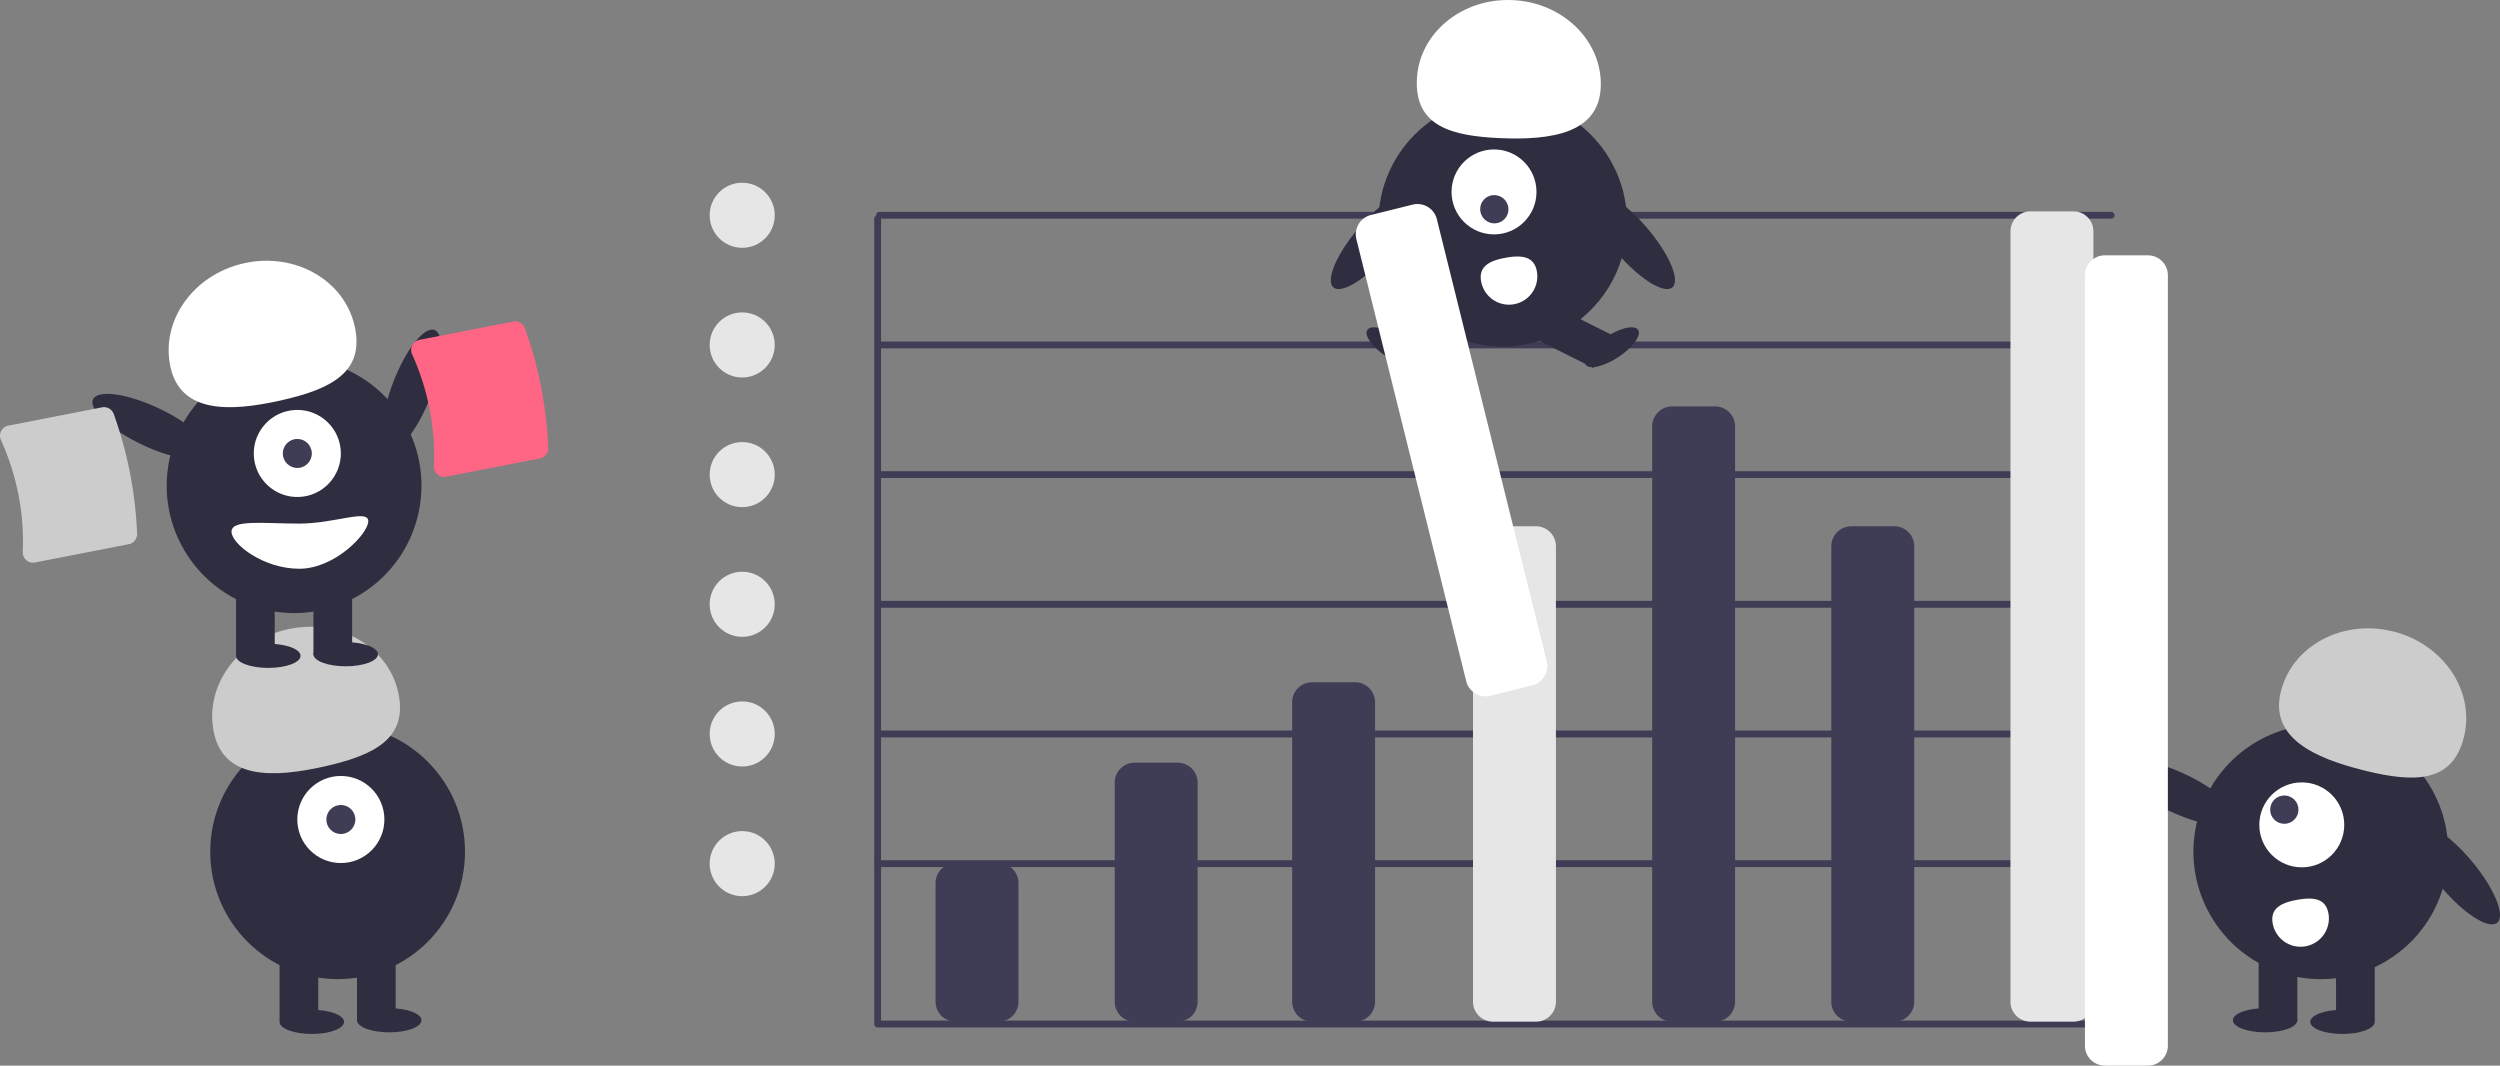 <svg xmlns="http://www.w3.org/2000/svg" data-name="Layer 1" width="845.197" height="360.271" viewBox="0 0 845.197 360.271" xmlns:xlink="http://www.w3.org/1999/xlink"><rect x="0" y="0" width="845.197" height="360.271" fill="#808080" stroke="none"/><path d="M890.595,617.218H474.118a1.154,1.154,0,0,1-1.154-1.154V343.797a1.154,1.154,0,0,1,2.307,0V614.911H890.595a1.154,1.154,0,0,1,0,2.307Z" transform="translate(-177.402 -269.865)" fill="#3f3d56"/><path d="M890.595,562.995H474.118a1.154,1.154,0,0,1,0-2.307H890.595a1.154,1.154,0,0,1,0,2.307Z" transform="translate(-177.402 -269.865)" fill="#3f3d56"/><path d="M891.172,519.156H474.695a1.154,1.154,0,0,1,0-2.307H891.172a1.154,1.154,0,0,1,0,2.307Z" transform="translate(-177.402 -269.865)" fill="#3f3d56"/><path d="M891.172,475.316H474.695a1.154,1.154,0,0,1,0-2.307H891.172a1.154,1.154,0,0,1,0,2.307Z" transform="translate(-177.402 -269.865)" fill="#3f3d56"/><path d="M891.172,431.476H474.695a1.154,1.154,0,0,1,0-2.307H891.172a1.154,1.154,0,0,1,0,2.307Z" transform="translate(-177.402 -269.865)" fill="#3f3d56"/><path d="M891.172,387.637H474.695a1.154,1.154,0,0,1,0-2.307H891.172a1.154,1.154,0,0,1,0,2.307Z" transform="translate(-177.402 -269.865)" fill="#3f3d56"/><path d="M891.172,343.797H474.695a1.154,1.154,0,0,1,0-2.307H891.172a1.154,1.154,0,0,1,0,2.307Z" transform="translate(-177.402 -269.865)" fill="#3f3d56"/><path d="M514.983,615.27H500.439a6.752,6.752,0,0,1-6.745-6.745V568.414a6.752,6.752,0,0,1,6.745-6.745h14.544a6.752,6.752,0,0,1,6.745,6.745V608.525A6.752,6.752,0,0,1,514.983,615.27Z" transform="translate(-177.402 -269.865)" fill="#3f3d56"/><path d="M575.551,615.27H561.007a6.752,6.752,0,0,1-6.745-6.745V534.452a6.752,6.752,0,0,1,6.745-6.745h14.544a6.752,6.752,0,0,1,6.745,6.745V608.525A6.752,6.752,0,0,1,575.551,615.27Z" transform="translate(-177.402 -269.865)" fill="#3f3d56"/><path d="M696.686,615.27H682.143a6.753,6.753,0,0,1-6.745-6.745V454.537a6.753,6.753,0,0,1,6.745-6.745h14.543a6.753,6.753,0,0,1,6.745,6.745V608.525A6.753,6.753,0,0,1,696.686,615.27Z" transform="translate(-177.402 -269.865)" fill="#e6e6e6"/><path d="M635.542,615.27H620.998a6.753,6.753,0,0,1-6.745-6.745V507.269a6.753,6.753,0,0,1,6.745-6.745h14.543a6.753,6.753,0,0,1,6.745,6.745V608.525A6.753,6.753,0,0,1,635.542,615.27Z" transform="translate(-177.402 -269.865)" fill="#3f3d56"/><path d="M757.254,615.27H742.711a6.753,6.753,0,0,1-6.745-6.745V414.009a6.753,6.753,0,0,1,6.745-6.745h14.544a6.753,6.753,0,0,1,6.745,6.745V608.525A6.753,6.753,0,0,1,757.254,615.27Z" transform="translate(-177.402 -269.865)" fill="#3f3d56"/><path d="M817.823,615.27H803.279a6.753,6.753,0,0,1-6.745-6.745V454.537a6.753,6.753,0,0,1,6.745-6.745h14.544a6.753,6.753,0,0,1,6.745,6.745V608.525A6.753,6.753,0,0,1,817.823,615.27Z" transform="translate(-177.402 -269.865)" fill="#3f3d56"/><path d="M878.39,615.27H863.847A6.753,6.753,0,0,1,857.102,608.525V348.062a6.753,6.753,0,0,1,6.745-6.745h14.543a6.753,6.753,0,0,1,6.745,6.745V608.525A6.753,6.753,0,0,1,878.39,615.27Z" transform="translate(-177.402 -269.865)" fill="#e6e6e6"/><circle cx="508.038" cy="75.159" r="42.012" fill="#2f2e41"/><rect x="650.664" y="377.07" width="22.868" height="12.763" transform="translate(-279.016 67.195) rotate(-26.601)" fill="#2f2e41"/><ellipse cx="648.548" cy="387.264" rx="3.989" ry="10.636" transform="translate(-209.167 445.671) rotate(-56.601)" fill="#2f2e41"/><rect x="702.4" y="372.018" width="12.763" height="22.868" transform="translate(-128.856 575.641) rotate(-63.399)" fill="#2f2e41"/><ellipse cx="722.331" cy="387.264" rx="10.636" ry="3.989" transform="translate(-271.29 191.705) rotate(-33.399)" fill="#2f2e41"/><circle cx="505.097" cy="64.882" r="14.359" fill="#fff"/><ellipse cx="682.597" cy="340.6" rx="4.766" ry="4.8" transform="translate(-218.314 312.564) rotate(-45)" fill="#3f3d56"/><path d="M718.581,299.318c.632-15.554-12.773-28.728-29.941-29.425s-31.597,11.346-32.229,26.9,11.302,19.087,28.47,19.785S717.949,314.872,718.581,299.318Z" transform="translate(-177.402 -269.865)" fill="#ffffff"/><ellipse cx="729.115" cy="351.084" rx="6.594" ry="21.006" transform="translate(-230.195 289.757) rotate(-40.645)" fill="#2f2e41"/><ellipse cx="641.881" cy="351.084" rx="21.006" ry="6.594" transform="translate(-220.012 339.565) rotate(-49.355)" fill="#2f2e41"/><path d="M696.978,361.58a9.572,9.572,0,0,1-18.835,3.429l-.003-.018c-.942-5.202,3.08-7.043,8.283-7.985S696.036,356.378,696.978,361.58Z" transform="translate(-177.402 -269.865)" fill="#fff"/><ellipse cx="1007.831" cy="565.299" rx="6.76" ry="21.534" transform="translate(-305.212 508.99) rotate(-39.938)" fill="#2f2e41"/><circle cx="962.024" cy="557.821" r="43.067" transform="translate(-48.792 1024.214) rotate(-71.565)" fill="#2f2e41"/><rect x="789.767" y="321.756" width="13.084" height="23.442" fill="#2f2e41"/><rect x="763.6" y="321.756" width="13.084" height="23.442" fill="#2f2e41"/><ellipse cx="791.948" cy="345.471" rx="10.903" ry="4.089" fill="#2f2e41"/><ellipse cx="765.78" cy="344.926" rx="10.903" ry="4.089" fill="#2f2e41"/><path d="M948.501,503.685c3.846-15.487,20.821-24.601,37.915-20.356s27.834,20.24,23.989,35.727-16.604,15.537-33.698,11.292S944.655,519.172,948.501,503.685Z" transform="translate(-177.402 -269.865)" fill="#ccc"/><ellipse cx="913.516" cy="537.838" rx="6.76" ry="21.534" transform="translate(-141.306 862.881) rotate(-64.626)" fill="#2f2e41"/><circle cx="778.184" cy="278.869" r="14.359" fill="#fff"/><circle cx="772.282" cy="273.723" r="4.786" fill="#3f3d56"/><path d="M964.593,578.649a9.572,9.572,0,0,1-18.835,3.429l-.003-.018c-.942-5.202,3.08-7.043,8.283-7.985S963.651,573.447,964.593,578.649Z" transform="translate(-177.402 -269.865)" fill="#fff"/><path d="M903.565,630.135H889.022a6.753,6.753,0,0,1-6.745-6.745V362.928a6.753,6.753,0,0,1,6.745-6.745h14.543a6.753,6.753,0,0,1,6.745,6.745V623.391A6.753,6.753,0,0,1,903.565,630.135Z" transform="translate(-177.402 -269.865)" fill="#ffffff"/><circle cx="114.144" cy="287.957" r="43.067" fill="#2f2e41"/><rect x="94.519" y="321.756" width="13.084" height="23.442" fill="#2f2e41"/><rect x="120.686" y="321.756" width="13.084" height="23.442" fill="#2f2e41"/><ellipse cx="105.422" cy="345.471" rx="10.903" ry="4.089" fill="#2f2e41"/><ellipse cx="131.589" cy="344.926" rx="10.903" ry="4.089" fill="#2f2e41"/><circle cx="115.235" cy="277.054" r="14.719" fill="#fff"/><circle cx="115.235" cy="277.054" r="4.906" fill="#3f3d56"/><path d="M249.769,517.77c-3.477-15.574,7.639-31.31,24.829-35.149s33.944,5.675,37.422,21.249-7.915,21.318-25.105,25.156S253.246,533.344,249.769,517.77Z" transform="translate(-177.402 -269.865)" fill="#ccc"/><ellipse cx="316.634" cy="401.549" rx="21.534" ry="6.76" transform="translate(-348.899 284.085) rotate(-69.082)" fill="#2f2e41"/><circle cx="276.826" cy="434.071" r="43.067" transform="translate(-373.384 367.928) rotate(-80.783)" fill="#2f2e41"/><rect x="79.799" y="198.006" width="13.084" height="23.442" fill="#2f2e41"/><rect x="105.967" y="198.006" width="13.084" height="23.442" fill="#2f2e41"/><ellipse cx="90.702" cy="221.72" rx="10.903" ry="4.089" fill="#2f2e41"/><ellipse cx="116.87" cy="221.175" rx="10.903" ry="4.089" fill="#2f2e41"/><circle cx="277.917" cy="423.168" r="14.719" transform="translate(-189.712 -261.519) rotate(-1.683)" fill="#fff"/><circle cx="100.515" cy="153.303" r="4.906" fill="#3f3d56"/><path d="M235.05,394.019c-3.477-15.574,7.639-31.31,24.829-35.149s33.944,5.675,37.422,21.249-7.915,21.318-25.105,25.156S238.527,409.593,235.05,394.019Z" transform="translate(-177.402 -269.865)" fill="#ffffff"/><ellipse cx="228.318" cy="414.087" rx="6.76" ry="21.534" transform="translate(-421.064 173.066) rotate(-64.626)" fill="#2f2e41"/><path d="M255.672,449.608c0,4.215,10.853,12.539,22.897,12.539s23.335-11.867,23.335-16.082-11.292.818-23.335.818S255.672,445.393,255.672,449.608Z" transform="translate(-177.402 -269.865)" fill="#fff"/><path d="M695.389,501.577l-14.114,3.507a6.753,6.753,0,0,1-8.172-4.919l-37.137-149.443a6.753,6.753,0,0,1,4.919-8.172l14.114-3.507a6.753,6.753,0,0,1,8.172,4.919l37.137,149.443A6.753,6.753,0,0,1,695.389,501.577Z" transform="translate(-177.402 -269.865)" fill="#ffffff"/><path d="M359.938,424.84l-31.701,6.188a3.44,3.44,0,0,1-2.92-.772,3.498,3.498,0,0,1-1.217-2.82,82.894,82.894,0,0,0-7.376-37.786,3.499,3.499,0,0,1,.067-3.071,3.44,3.44,0,0,1,2.415-1.814l31.701-6.188a3.485,3.485,0,0,1,3.928,2.209,135.693,135.693,0,0,1,7.911,40.529A3.485,3.485,0,0,1,359.938,424.84Z" transform="translate(-177.402 -269.865)" fill="#ff6584"/><path d="M220.938,453.84l-31.701,6.188a3.44,3.44,0,0,1-2.92-.772,3.498,3.498,0,0,1-1.217-2.82,82.894,82.894,0,0,0-7.376-37.786,3.499,3.499,0,0,1,.067-3.071,3.44,3.44,0,0,1,2.415-1.814l31.701-6.188a3.485,3.485,0,0,1,3.928,2.209,135.693,135.693,0,0,1,7.911,40.529A3.485,3.485,0,0,1,220.938,453.84Z" transform="translate(-177.402 -269.865)" fill="#ccc"/><circle cx="250.924" cy="72.779" r="11" fill="#e6e6e6"/><circle cx="250.924" cy="116.619" r="11" fill="#e6e6e6"/><circle cx="250.924" cy="160.458" r="11" fill="#e6e6e6"/><circle cx="250.924" cy="204.298" r="11" fill="#e6e6e6"/><circle cx="250.924" cy="248.138" r="11" fill="#e6e6e6"/><circle cx="250.924" cy="291.977" r="11" fill="#e6e6e6"/></svg>